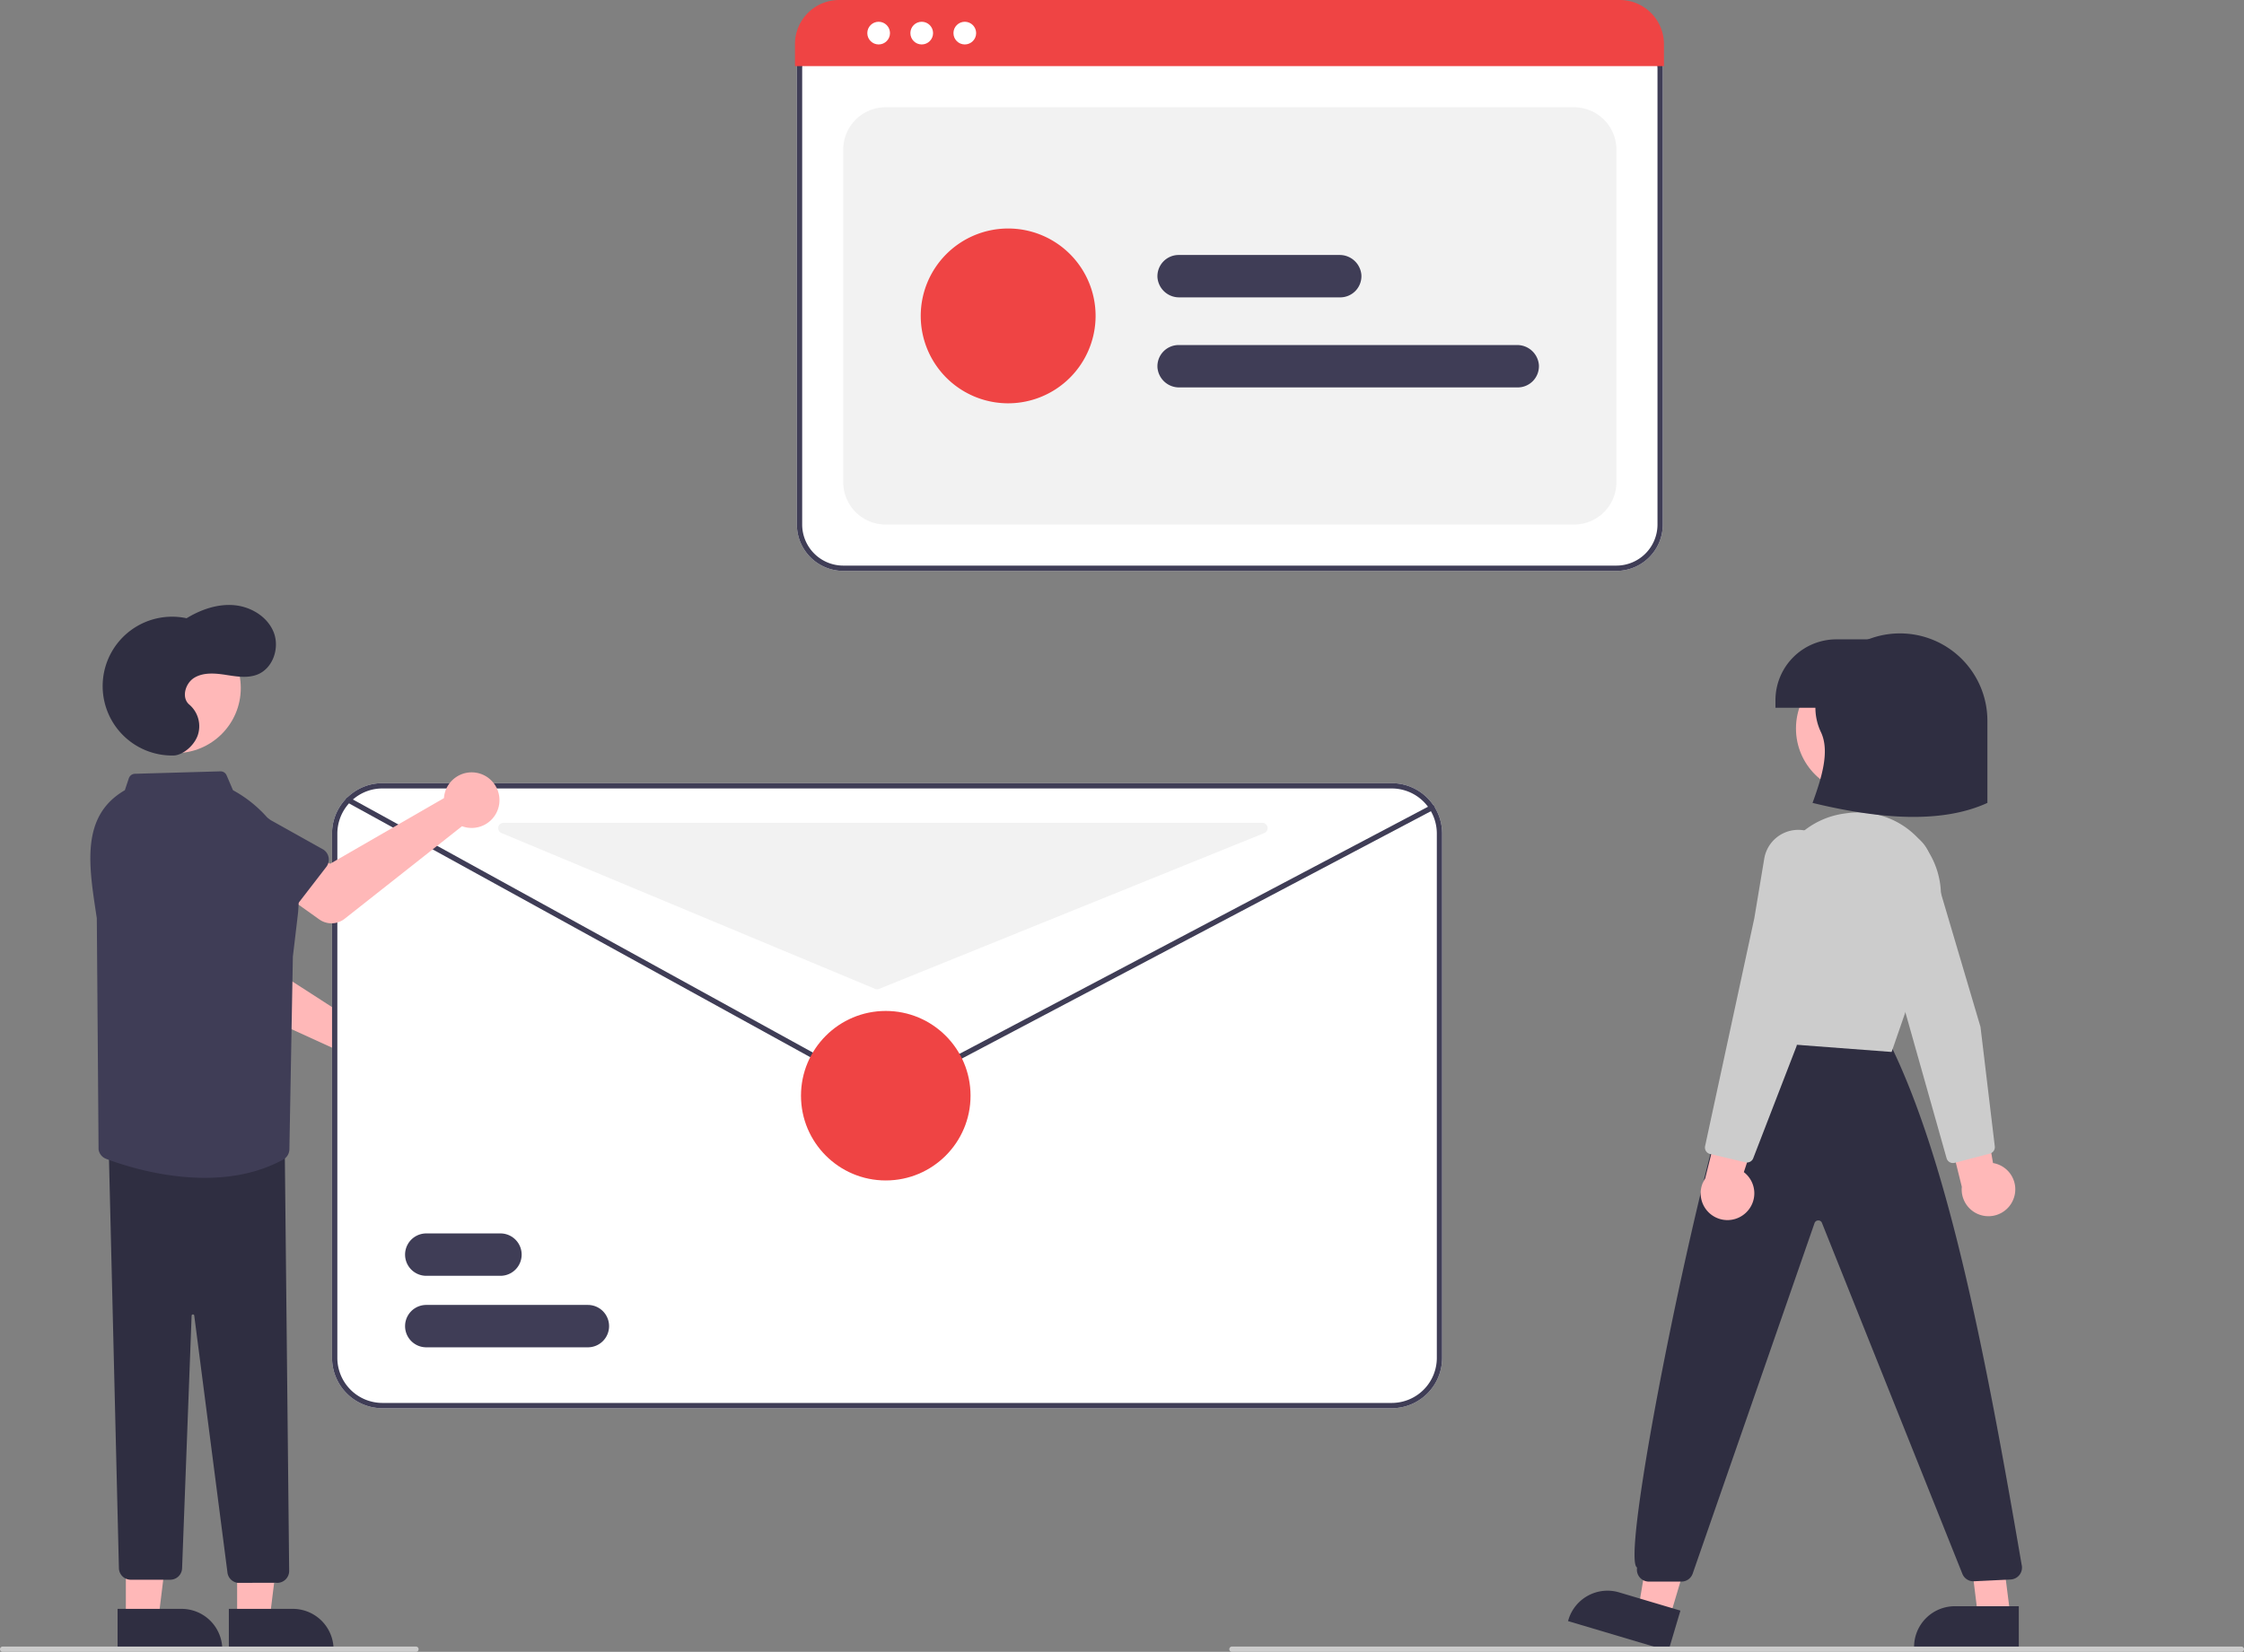 <svg xmlns="http://www.w3.org/2000/svg" width="847" height="623.673" viewBox="0 0 847 623.673" xmlns:xlink="http://www.w3.org/1999/xlink" role="img" artist="Katerina Limpitsouni" source="https://undraw.co/"><rect x="0" y="0" width="847" height="623.673" fill="#808080" stroke="none"/><path d="M786.622,353.711H494.783a17.52,17.52,0,0,1-17.5-17.5V164.057a13.103,13.103,0,0,1,13.088-13.088H790.824a13.312,13.312,0,0,1,13.297,13.297V336.211A17.52,17.52,0,0,1,786.622,353.711Z" transform="translate(-176.5 -138.163)" fill="#fff"/><path d="M786.622,353.711H494.783a17.52,17.52,0,0,1-17.5-17.5V164.057a13.103,13.103,0,0,1,13.088-13.088H790.824a13.312,13.312,0,0,1,13.297,13.297V336.211A17.52,17.52,0,0,1,786.622,353.711ZM490.371,152.969a11.101,11.101,0,0,0-11.088,11.088v172.154a15.518,15.518,0,0,0,15.5,15.5H786.622a15.518,15.518,0,0,0,15.5-15.5V164.266a11.31,11.31,0,0,0-11.297-11.297Z" transform="translate(-176.5 -138.163)" fill="#3f3d56"/><path d="M510.783,336.211h259.839a16,16,0,0,0,16-16V194.663a16,16,0,0,0-16-16H510.783a16,16,0,0,0-16,16V320.211A16,16,0,0,0,510.783,336.211Z" transform="translate(-176.5 -138.163)" fill="#f2f2f2"/><path d="M804.559,163.114h-328v-8.4a16.666,16.666,0,0,1,16.742-16.55H787.817a16.666,16.666,0,0,1,16.742,16.55Z" transform="translate(-176.5 -138.163)" fill="#EF4444"/><circle cx="331.647" cy="12.5" r="4.283" fill="#fff"/><circle cx="347.906" cy="12.5" r="4.283" fill="#fff"/><circle cx="364.165" cy="12.5" r="4.283" fill="#fff"/><path d="M557.033,290.437a33,33,0,1,1,33-33A33.037,33.037,0,0,1,557.033,290.437Z" transform="translate(-176.5 -138.163)" fill="#EF4444"/><path d="M749.372,284.437H621.654a8.189,8.189,0,0,1-8.264-7.452,8.009,8.009,0,0,1,7.982-8.548l127.683,0a8.212,8.212,0,0,1,8.301,7.486A8.009,8.009,0,0,1,749.372,284.437Z" transform="translate(-176.5 -138.163)" fill="#3f3d56"/><path d="M682.372,250.437H621.654a8.189,8.189,0,0,1-8.264-7.452,8.009,8.009,0,0,1,7.982-8.548l60.683,0a8.212,8.212,0,0,1,8.301,7.486A8.009,8.009,0,0,1,682.372,250.437Z" transform="translate(-176.5 -138.163)" fill="#3f3d56"/><path d="M936.596,590.565a10.056,10.056,0,0,0-7.831-13.283L922.736,542.059l-13.555,12.692,7.804,31.502a10.11,10.11,0,0,0,19.611,4.311Z" transform="translate(-176.5 -138.163)" fill="#ffb8b8"/><path d="M927.589,573.713l-13.308,3.492a2.51,2.51,0,0,1-3.04-1.738l-23.915-84.731-7.225-21.615a13.019,13.019,0,0,1,13.907-17.053h0a13.01,13.01,0,0,1,10.924,9.23l19.11,64.593,5.395,45.105a2.511,2.511,0,0,1-1.315,2.507A2.462,2.462,0,0,1,927.589,573.713Z" transform="translate(-176.5 -138.163)" fill="#ccc"/><circle cx="702.453" cy="275.052" r="24.561" fill="#ffb8b8"/><polygon points="630.137 611.049 618.386 607.553 626.28 560.565 643.623 565.725 630.137 611.049" fill="#ffb8b8"/><path d="M806.245,761.495l-37.889-11.273.143-.479a15.386,15.386,0,0,1,19.135-10.36l.001 0,23.141,6.885Z" transform="translate(-176.5 -138.163)" fill="#2f2e41"/><polygon points="758.875 610.447 746.615 610.447 740.783 563.159 752.877 563.16 758.875 610.447" fill="#ffb8b8"/><path d="M938.502,760.495l-39.531-.001v-.5a15.386,15.386,0,0,1,15.386-15.386h.001l24.144.001Z" transform="translate(-176.5 -138.163)" fill="#2f2e41"/><path d="M811.157,735.31H798.848a4.501,4.501,0,0,1-4.426-5.313c-7.85-3.492,34.416-206.185,44.402-202.256l.329-.474,50.287,4.104c22.524,45.079,36.782,119.673,50.123,197.544a4.5,4.5,0,0,1-4.143,5.602l-13.831.671a4.479,4.479,0,0,1-4.396-2.823l-52.989-132.468a1.433,1.433,0,0,0-1.427-.942,1.47,1.47,0,0,0-1.382,1.007L815.408,732.288A4.504,4.504,0,0,1,811.157,735.31Z" transform="translate(-176.5 -138.163)" fill="#2f2e41"/><path d="M890.493,535.338l-.384-.028-53.541-4.041,9.391-59.729a31.273,31.273,0,0,1,26.722-26.215h0q.617-.086,1.242-.169a30.901,30.901,0,0,1,28.086,11.24,31.289,31.289,0,0,1,5.354,30.169Z" transform="translate(-176.5 -138.163)" fill="#ccc"/><path d="M926.646,441.31c-16.889,7.726-39.803,6.343-66,0,3.625-9.93,6.45-19.52,3.246-26.561a21.443,21.443,0,0,1-.704-17.163,33.01,33.01,0,0,1,30.458-20.276h0a33,33,0,0,1,33,33Z" transform="translate(-176.5 -138.163)" fill="#2f2e41"/><path d="M693.146,241.392h21a0,0,0,0,1,0,0v25.825a0,0,0,0,1,0,0h-44a0,0,0,0,1,0,0v-2.825A23,23,0,0,1,693.146,241.392Z" fill="#2f2e41"/><path d="M835.411,596.12a10.056,10.056,0,0,0-.693-15.404l11.18-33.941-17.922,4.86L820.106,583.121a10.11,10.11,0,0,0,15.304,12.999Z" transform="translate(-176.5 -138.163)" fill="#ffb8b8"/><path d="M835.351,577.012l-13.393-3.151a2.51,2.51,0,0,1-1.871-2.96l18.581-86.058,3.747-22.48a13.019,13.019,0,0,1,20.277-8.547h0a13.01,13.01,0,0,1,5.325,13.273L854.628,533.106l-16.372,42.374a2.511,2.511,0,0,1-2.336,1.599A2.462,2.462,0,0,1,835.351,577.012Z" transform="translate(-176.5 -138.163)" fill="#ccc"/><path d="M1022.5,761.837h-381a1,1,0,0,1,0-2h381a1,1,0,0,1,0,2Z" transform="translate(-176.5 -138.163)" fill="#ccc"/><path d="M311.534,523.107a10.525,10.525,0,0,0-1.568.537l-41.674-26.884.575-12.034-18.048-3.241L247.73,502.69a8,8,0,0,0,4.594,8.43l51.327,23.43a10.497,10.497,0,1,0,7.883-11.443Z" transform="translate(-176.5 -138.163)" fill="#ffb8b8"/><path d="M266.591,496.019l-22.35-4.126a4.5,4.5,0,0,1-3.441-5.882l7.334-21.439a12.497,12.497,0,0,1,24.566,4.61l-.796,22.571a4.5,4.5,0,0,1-5.314,4.265Z" transform="translate(-176.5 -138.163)" fill="#3f3d56"/><path d="M701.831,433.857h-381a18.89,18.89,0,0,0-9.36,2.47,18.527,18.527,0,0,0-1.97,1.29,18.964,18.964,0,0,0-7.67,15.24v198a19.017,19.017,0,0,0,19,19h381a19.017,19.017,0,0,0,19-19v-198A19.017,19.017,0,0,0,701.831,433.857Z" transform="translate(-176.5 -138.163)" fill="#fff"/><path d="M701.831,433.857h-381a18.89,18.89,0,0,0-9.36,2.47,18.527,18.527,0,0,0-1.97,1.29,18.964,18.964,0,0,0-7.67,15.24v198a19.017,19.017,0,0,0,19,19h381a19.017,19.017,0,0,0,19-19v-198A19.017,19.017,0,0,0,701.831,433.857Zm17,217a17.024,17.024,0,0,1-17,17h-381a17.024,17.024,0,0,1-17-17v-198a17.095,17.095,0,0,1,11.78-16.18c.14-.04.27-.09.41-.13a16.996,16.996,0,0,1,4.81-.69h381a17.024,17.024,0,0,1,17,17Z" transform="translate(-176.5 -138.163)" fill="#3f3d56"/><path d="M510.914,551.772a8.987,8.987,0,0,1-4.339-1.119L307.532,441.101a1.0 1,0,0,1,.964-1.752L507.54,548.902a6.982,6.982,0,0,0,6.641.059L716.501,442.231a1.0 1,0,1,1,.933,1.769L515.114,550.729A8.992,8.992,0,0,1,510.914,551.772Z" transform="translate(-176.5 -138.163)" fill="#3f3d56"/><path d="M365.397,619.856h-28a8,8,0,0,1,0-16h28a8,8,0,0,1,0,16Z" transform="translate(-176.5 -138.163)" fill="#3f3d56"/><path d="M398.397,646.856h-61a8,8,0,0,1,0-16h61a8,8,0,0,1,0,16Z" transform="translate(-176.5 -138.163)" fill="#3f3d56"/><circle cx="334.334" cy="413.693" r="32" fill="#EF4444"/><path d="M365.777,452.682l141.024,58.838a2,2,0,0,0,1.52.008l145.392-58.838a2,2,0,0,0-.75-3.854H366.547A2,2,0,0,0,365.777,452.682Z" transform="translate(-176.5 -138.163)" fill="#f2f2f2"/><path d="M344.309,437.869a10.527,10.527,0,0,0-.239,1.64l-42.957,24.782-10.441-6.011-11.131,14.572,17.45,12.438a8,8,0,0,0,9.598-.234l44.297-34.946a10.497,10.497,0,1,0-6.576-12.241Z" transform="translate(-176.5 -138.163)" fill="#ffb8b8"/><path d="M299.676,465.465l-13.884,17.994a4.5,4.5,0,0,1-6.804.373L263.271,467.511a12.497,12.497,0,0,1,15.327-19.744l19.713,11.023a4.5,4.5,0,0,1,1.365,6.676Z" transform="translate(-176.5 -138.163)" fill="#3f3d56"/><circle cx="66.321" cy="259.777" r="24.561" fill="#ffb8b8"/><polygon points="89.505 611.447 101.765 611.447 107.597 564.159 89.503 564.16 89.505 611.447" fill="#ffb8b8"/><path d="M262.878,745.608l24.144-.001h.001a15.386,15.386,0,0,1,15.386,15.386v.5l-39.531.001Z" transform="translate(-176.5 -138.163)" fill="#2f2e41"/><polygon points="47.505 611.447 59.765 611.447 65.597 564.159 47.503 564.16 47.505 611.447" fill="#ffb8b8"/><path d="M220.878,745.608l24.144-.001h.001a15.386,15.386,0,0,1,15.386,15.386v.5l-39.531.001Z" transform="translate(-176.5 -138.163)" fill="#2f2e41"/><path d="M262.327,731.664l-12.505-96.754a.492.492,0,0,0-.506-.467.475.475,0,0,0-.492.481l-3.594,95.35a4.486,4.486,0,0,1-4.497,4.331H225.882a4.474,4.474,0,0,1-4.499-4.392l-3.855-158.865,66.456.664,1.659,159.376a4.503,4.503,0,0,1-1.578,3.32,4.438,4.438,0,0,1-3.459,1.04l-14.401.04A4.504,4.504,0,0,1,262.327,731.664Z" transform="translate(-176.5 -138.163)" fill="#2f2e41"/><path d="M216.544,575.693a4.497,4.497,0,0,1-2.84-3.53l-.663-87.31c-2.937-19.439-6.411-38.488,10.586-48.338l1.498-4.493a2.51,2.51,0,0,1,2.3-1.709l32.243-.921a2.479,2.479,0,0,1,2.369,1.514l2.398,5.597.852.485a47.412,47.412,0,0,1,23.598,46.81l-1.844,15.564-1.31,72.738a4.539,4.539,0,0,1-2.362,3.887c-9.367,5.129-19.744,6.883-29.563,6.883C237.309,582.87,222.393,577.915,216.544,575.693Z" transform="translate(-176.5 -138.163)" fill="#3f3d56"/><path d="M242.021,423.411a26.205,26.205,0,1,1,4.91-51.825c5.401-3.28,11.681-5.486,17.975-4.925s12.518,4.298,14.872,10.162-.175,13.594-6.027,15.977c-3.752,1.528-7.989.787-11.993.171s-8.372-1.018-11.856,1.048-5.051,7.605-1.93,10.188a10.738,10.738,0,0,1,3.084,11.82C249.487,420.084,245.206,423.342,242.021,423.411Z" transform="translate(-176.5 -138.163)" fill="#2f2e41"/><path d="M333.5,761.837h-156a1,1,0,0,1,0-2h156a1,1,0,0,1,0,2Z" transform="translate(-176.5 -138.163)" fill="#ccc"/></svg>